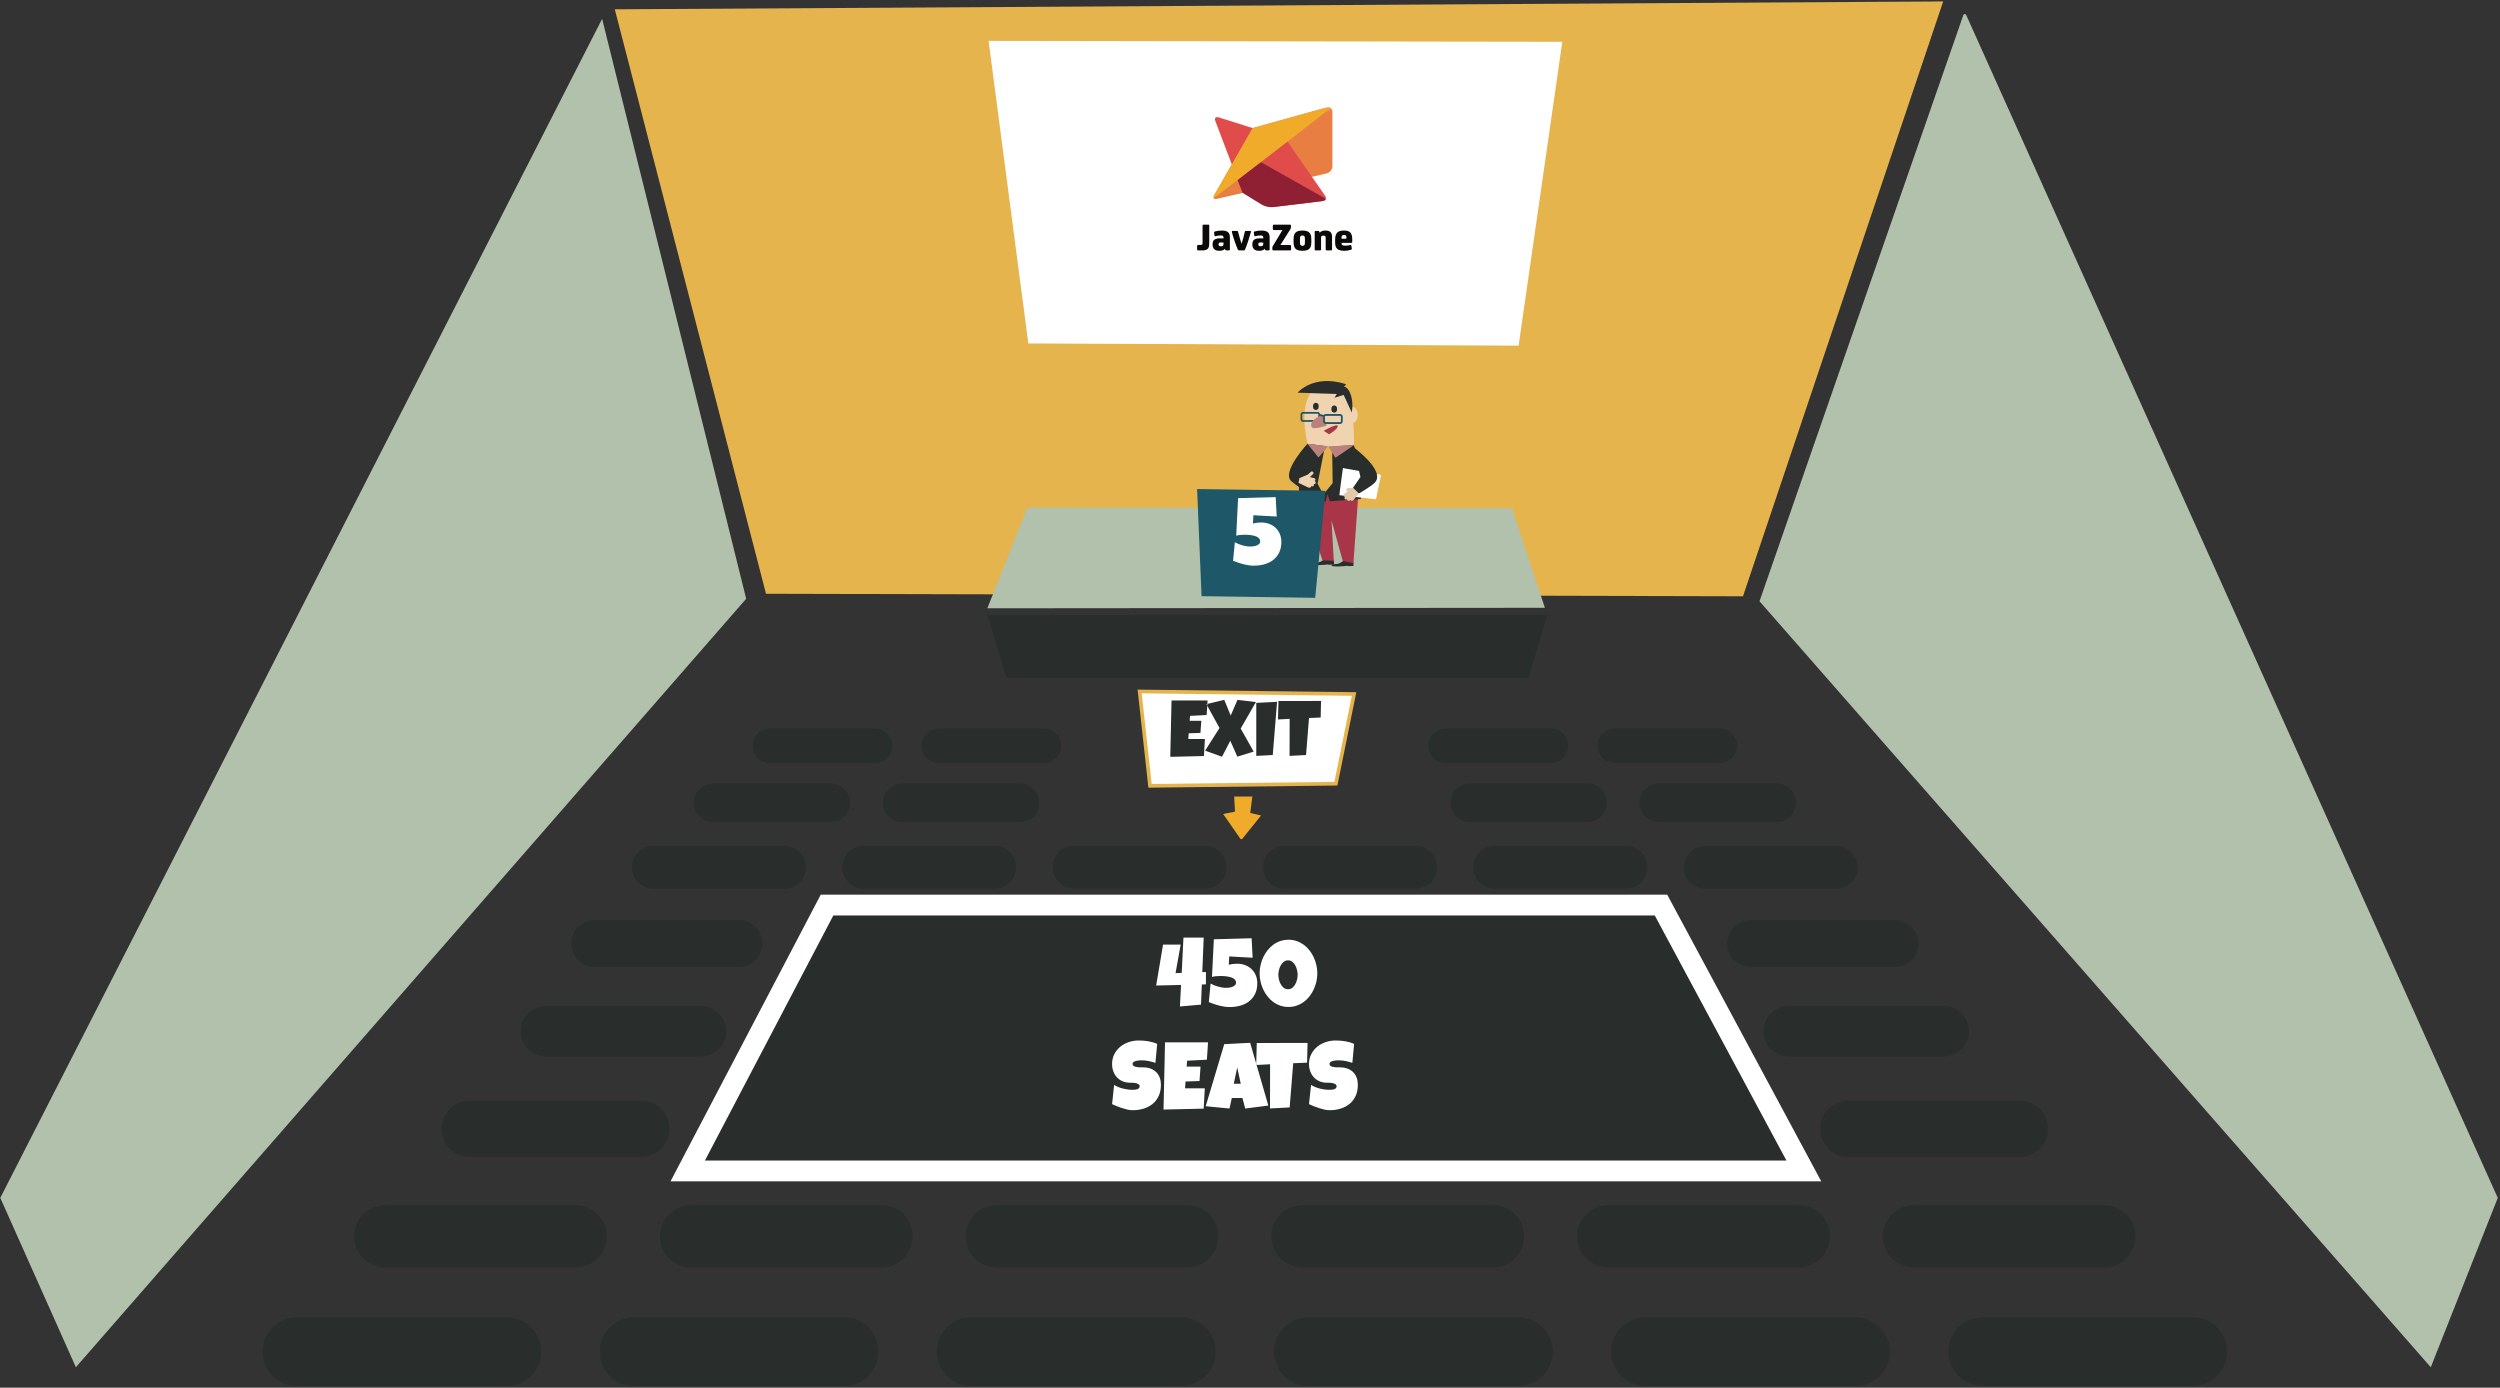 <?xml version="1.0" encoding="UTF-8" standalone="no"?>
<svg width="681px" height="378px" viewBox="0 0 681 378" version="1.1" xmlns="http://www.w3.org/2000/svg" xmlns:xlink="http://www.w3.org/1999/xlink" xmlns:sketch="http://www.bohemiancoding.com/sketch/ns">
    <rect x="0" y="0" width="681" height="378" fill="#333333" stroke="none"/>
    <!-- Generator: Sketch 3.3.3 (12072) - http://www.bohemiancoding.com/sketch -->
    <title>Salillustrasjoner</title>
    <desc>Created with Sketch.</desc>
    <defs>
        <path id="path-1" d="M0.089,39.314 L42.352,39.314 L42.352,0.199 L0.089,0.199 L0.089,39.314 Z"></path>
        <path id="path-3" d="M0.089,39.314 L42.352,39.314 L42.352,0.199 L0.089,0.199 L0.089,39.314 Z"></path>
    </defs>
    <g id="Page-5" stroke="none" stroke-width="1" fill="none" fill-rule="evenodd" sketch:type="MSPage">
        <g id="Salillustrasjoner" sketch:type="MSLayerGroup" transform="translate(-170, -36)">
            <g id="Group-658" sketch:type="MSShapeGroup">
                <path d="M170.079,362.304 L334.02,41.135 L373.259,199.106 L190.668,408.435 L170.079,362.304 Z" id="Fill-655" fill="#B2C1AC"></path>
                <path d="M337.468,38.535 L378.658,197.745 L644.789,198.426 L699.324,36.393 L337.468,38.535 Z" id="Fill-657" fill="#E5B44D"></path>
            </g>
            <g id="Group-688" transform="translate(438, 39)" sketch:type="MSShapeGroup">
                <path d="M266.811,1.113 L211.288,160.783 L394.144,369.435 L412.393,323.304 L267.583,1.07 C267.44,0.736 266.908,0.766 266.811,1.113" id="Fill-659" fill="#B2C1AC"></path>
                <path d="M11.863,135.242 L0.949,162.699 L152.822,162.564 L143.891,135.435 L11.863,135.242 Z" id="Fill-661" fill="#B2C1AC"></path>
                <path d="M0.949,164.521 L6.147,181.645 L148.382,181.645 L153.437,164.521 L0.949,164.521 Z" id="Fill-662" fill="#292D2C"></path>
                <path d="M88.392,117.605 C88.392,117.605 80.826,125.671 83.812,128.124 C86.798,130.577 86.925,130.006 86.925,130.006" id="Fill-663" fill="#292D2C"></path>
                <path d="M95.137,149.357 L92.373,149.6 C92.373,149.6 91.903,150.012 91.316,150.166 C90.729,150.32 89.287,150.257 89.435,150.688 C89.582,151.119 92.609,150.858 92.839,150.85 C93.069,150.841 93.822,150.739 93.822,150.739 L93.835,150.845 L95.396,150.804 C95.396,150.804 95.454,149.7 95.137,149.357" id="Fill-664" fill="#292D2C"></path>
                <path d="M100.439,149.73 L98.174,149.552 C98.174,149.552 97.205,150.385 96.618,150.538 C96.031,150.692 94.589,150.63 94.737,151.061 C94.884,151.491 97.911,151.231 98.141,151.222 C98.371,151.214 99.124,151.112 99.124,151.112 L99.137,151.219 L100.699,151.177 C100.699,151.177 100.756,150.072 100.439,149.73" id="Fill-665" fill="#292D2C"></path>
                <path d="M94.705,138.746 L97.774,149.825 L100.672,150.407 L101.998,131.802 L92.308,130.817 L86.806,133.034 L92.241,149.631 L95.323,149.769 L94.705,138.746 Z" id="Fill-666" fill="#A83548"></path>
                <path d="M102.687,132.937 C103.022,130.229 103.16,124.942 100.774,118.253 C97.26,108.399 88.332,118.048 88.332,118.048 C88.332,118.048 85.902,124.247 85.821,128.928 C85.785,130.989 85.987,132.763 86.225,134.103 L102.687,132.937 Z" id="Fill-667" fill="#292D2C"></path>
                <path d="M93.047,117.924 L90.912,128.763 L92.472,131.72 L95.018,128.599 L94.853,117.76 L93.047,117.924 Z" id="Fill-668" fill="#E5B44D"></path>
                <path d="M88.189,117.906 L94.09,118.644 L100.786,118.268 C100.786,118.268 101.861,100.844 93.06,101.829 C84.259,102.815 88.189,117.906 88.189,117.906" id="Fill-669" fill="#F0D4B1"></path>
                <path d="M101.833,110.041 C101.833,111.22 101.263,112.176 100.56,112.176 C99.857,112.176 99.288,111.22 99.288,110.041 C99.288,108.862 99.857,107.906 100.56,107.906 C101.263,107.906 101.833,108.862 101.833,110.041" id="Fill-670" fill="#F0D4B1"></path>
                <path d="M96.361,104.33 L85.472,103.963 C85.472,103.963 89.762,98.791 98.686,101.662" id="Fill-671" fill="#292D2C"></path>
                <path d="M86.971,109.7 C86.85,109.7 86.752,109.798 86.752,109.919 L86.752,111.205 C86.752,111.326 86.85,111.424 86.971,111.424 L90.885,111.424 C91.006,111.424 91.104,111.326 91.104,111.205 L91.104,109.919 C91.104,109.798 91.006,109.7 90.885,109.7 L86.971,109.7 Z M90.885,111.917 L86.971,111.917 C86.578,111.917 86.259,111.598 86.259,111.205 L86.259,109.919 C86.259,109.527 86.578,109.207 86.971,109.207 L90.885,109.207 C91.277,109.207 91.597,109.527 91.597,109.919 L91.597,111.205 C91.597,111.598 91.277,111.917 90.885,111.917 L90.885,111.917 Z" id="Fill-672" fill="#1D5768"></path>
                <path d="M92.295,109.987 C92.295,109.987 88.49,111.341 89.257,113.272 C89.655,114.275 93.433,112.907 93.433,112.907" id="Fill-673" fill="#BB817B"></path>
                <path d="M93.13,110.274 C93.009,110.274 92.911,110.372 92.911,110.493 L92.911,111.779 C92.911,111.9 93.009,111.998 93.13,111.998 L97.044,111.998 C97.164,111.998 97.263,111.9 97.263,111.779 L97.263,110.493 C97.263,110.372 97.164,110.274 97.044,110.274 L93.13,110.274 Z M97.044,112.491 L93.13,112.491 C92.737,112.491 92.418,112.172 92.418,111.779 L92.418,110.493 C92.418,110.101 92.737,109.781 93.13,109.781 L97.044,109.781 C97.436,109.781 97.756,110.101 97.756,110.493 L97.756,111.779 C97.756,112.172 97.436,112.491 97.044,112.491 L97.044,112.491 Z" id="Fill-674" fill="#1D5768"></path>
                <path d="M92.745,110.629 L91.267,110.219 L91.399,109.743 L92.877,110.153 L92.745,110.629 Z" id="Fill-675" fill="#1D5768"></path>
                <path d="M92.569,114.367 C92.569,114.367 96.225,112.222 96.389,113.043 C96.553,113.865 94.035,115.288 94.035,115.288" id="Fill-676" fill="#A83548"></path>
                <path d="M88.138,117.881 L91.158,121.62 L93.786,118.581 L88.138,117.881 Z" id="Fill-677" fill="#BB817B"></path>
                <path d="M93.786,118.581 L95.757,121.701 L100.848,118.253 L93.786,118.581 Z" id="Fill-678" fill="#BB817B"></path>
                <path d="M90.069,128.043 L90.055,128.039 C90.184,127.994 90.288,127.898 90.326,127.767 C90.391,127.544 90.237,127.309 89.982,127.243 L88.82,126.944 C88.866,126.898 88.912,126.835 88.981,126.773 L89.652,126.163 C89.825,126.005 89.838,125.735 89.681,125.562 C89.522,125.388 89.253,125.375 89.079,125.533 L88.28,126.26 L86.067,127.204 C86.035,127.207 86.005,127.213 85.976,127.221 L85.707,128.528 L88.375,129.797 L88.611,129.843 C88.837,129.902 89.073,129.768 89.138,129.544 C89.15,129.504 89.153,129.463 89.153,129.423 L89.336,129.471 C89.591,129.537 89.85,129.409 89.915,129.185 C89.948,129.07 89.923,128.953 89.858,128.857 C90.104,128.909 90.35,128.784 90.412,128.567 C90.477,128.343 90.324,128.109 90.069,128.043" id="Fill-679" fill="#F0D4B1"></path>
                <path d="M97.81,124.502 C97.81,124.502 96.795,131.908 96.854,131.908 C97.512,131.908 106.818,133.021 106.818,133.021 L108.203,126.354 L97.81,124.502 Z" id="Fill-680" fill="#FFFFFF"></path>
                <path d="M100.505,133.335 C100.327,133.485 100.056,133.465 99.901,133.291 C99.872,133.26 99.853,133.225 99.836,133.188 L99.691,133.31 C99.489,133.479 99.2,133.474 99.045,133.3 C98.966,133.211 98.937,133.094 98.956,132.979 C98.756,133.132 98.48,133.125 98.33,132.956 C98.175,132.782 98.214,132.504 98.416,132.335 L98.427,132.326 C98.29,132.34 98.155,132.298 98.065,132.196 C97.911,132.023 97.948,131.745 98.15,131.575 L99.071,130.806 C98.91,130.79 98.774,130.693 98.725,130.539 C98.657,130.314 98.8,130.058 99.044,129.965 L101.67,129.859 C101.7,129.847 101.729,129.84 101.759,129.835 L102.563,130.901 L100.698,133.192 L100.505,133.335 Z" id="Fill-681" fill="#E2CBA8"></path>
                <path d="M100.684,118.828 C100.684,118.828 109.833,125.443 106.351,128.609 C105.037,129.803 102.17,131.416 102.17,131.416 L100.557,129.863 L102.588,126.936 L100.684,118.828 Z" id="Fill-682" fill="#292D2C"></path>
                <path d="M93.022,134.017 L93.587,131.577 L94.368,133.757 L93.022,134.017 Z" id="Fill-683" fill="#A83548"></path>
                <path d="M91.195,107.918 C91.195,108.336 90.856,108.676 90.437,108.676 C90.019,108.676 89.68,108.336 89.68,107.918 L89.68,107.483 C89.68,107.065 90.019,106.726 90.437,106.726 C90.856,106.726 91.195,107.065 91.195,107.483 L91.195,107.918 Z" id="Fill-684" fill="#292D2C"></path>
                <path d="M96.201,108.641 C96.201,109.059 95.861,109.399 95.442,109.399 C95.025,109.399 94.684,109.059 94.684,108.641 L94.684,108.206 C94.684,107.788 95.025,107.449 95.442,107.449 C95.861,107.449 96.201,107.788 96.201,108.206 L96.201,108.641 Z" id="Fill-685" fill="#292D2C"></path>
                <path d="M100.392,107.448 C100.392,104.707 99.356,102.465 98.044,102.28 C97.794,102.057 97.625,101.949 97.625,101.949 L97.361,102.375 C97.047,102.508 96.753,102.759 96.493,103.107 L96.763,103.339 L95.513,105.355 L98.007,104.574 L100.215,109.356 C100.329,108.765 100.392,108.122 100.392,107.448" id="Fill-686" fill="#292D2C"></path>
                <path d="M59.308,159.396 L58.09,130.219 L93.05,130.702 L90.265,159.846 L59.308,159.396 Z" id="Fill-687" fill="#1D5768"></path>
            </g>
            <path d="M439.29,47.135 L595.569,47.393 L583.668,130.153 L450.118,129.551 L439.29,47.135 Z" id="Fill-690" fill="#FFFFFF" sketch:type="MSShapeGroup"></path>
            <g id="Group-694" transform="translate(496, 65)">
                <mask id="mask-2" sketch:name="Clip 693" fill="white">
                    <use xlink:href="#path-1"></use>
                </mask>
                <g id="Clip-693"></g>
                <path d="M5.512,25.164 C4.671,25.359 4.337,24.91 4.764,24.161 L15.194,5.892 L35.44,0.254 C36.272,0.022 36.946,0.535 36.946,1.398 L36.946,16.307 C36.946,17.17 36.265,18.028 35.424,18.223 L5.512,25.164 Z" id="Fill-692" fill="#E87E41" sketch:type="MSShapeGroup" mask="url(#mask-2)"></path>
            </g>
            <path d="M501.99,67.977 C501.168,67.717 500.75,68.161 501.055,68.967 L507.861,86.873 L517.292,92.341 L529.918,90.803 L530.277,90.76 C531.134,90.655 531.428,89.996 530.937,89.287 L520.106,73.696 L501.99,67.977 Z" id="Fill-695" fill="#DF4C49" sketch:type="MSShapeGroup"></path>
            <g id="Group-700" transform="translate(496, 65)">
                <mask id="mask-4" sketch:name="Clip 698" fill="white">
                    <use xlink:href="#path-3"></use>
                </mask>
                <g id="Clip-698"></g>
                <path d="M10.35,18.018 L12.486,23.539 L17.788,26.79 C18.524,27.241 19.815,27.524 20.672,27.422 C20.672,27.422 33.587,25.883 34.213,25.778 C34.838,25.674 35.046,25.466 35.151,25.153 L14.674,13.591 L10.35,18.018 Z" id="Fill-697" fill="#8F2034" sketch:type="MSShapeGroup" mask="url(#mask-4)"></path>
                <path d="M36.506,0.414 C34.044,2.42 4.828,24.945 4.62,24.945 C4.463,24.633 4.776,24.112 4.776,24.112 L15.188,5.892 L35.412,0.258 C35.412,0.258 36.037,0.049 36.506,0.414" id="Fill-699" fill="#F0AB2B" sketch:type="MSShapeGroup" mask="url(#mask-4)"></path>
            </g>
            <g id="Group-710" fill="#0C0A09" sketch:type="MSShapeGroup">
                <path d="M499.399,101.905 C499.399,103.033 499.323,103.565 498.856,103.891 C498.444,104.184 497.891,104.216 497.153,104.216 L496.448,104.216 C496.187,104.216 496.09,104.14 496.09,103.847 L496.09,103.109 C496.09,102.784 496.187,102.719 496.469,102.719 L496.99,102.719 C497.186,102.719 497.37,102.719 497.468,102.621 C497.576,102.513 497.576,102.372 497.576,101.851 L497.576,97.532 C497.576,97.229 497.63,97.196 497.967,97.196 L499.03,97.196 C499.366,97.196 499.399,97.229 499.399,97.532 L499.399,101.905 Z" id="Fill-701"></path>
                <path d="M503.283,102.079 C503.164,102.057 502.914,102.046 502.762,102.046 L502.643,102.046 C502.144,102.046 501.938,102.133 501.938,102.535 L501.938,102.578 C501.938,102.98 502.165,103.077 502.545,103.077 L502.621,103.077 C502.871,103.077 503.033,103.001 503.131,102.915 C503.25,102.806 503.283,102.676 503.283,102.383 L503.283,102.079 Z M503.652,103.772 C503.435,104.097 502.914,104.314 502.231,104.314 L502.068,104.314 C500.983,104.314 500.31,103.739 500.31,102.643 L500.31,102.524 C500.31,101.309 500.994,100.918 502.448,100.918 L502.523,100.918 C502.806,100.918 503.12,100.94 503.283,100.961 L503.283,100.734 C503.283,100.517 503.25,100.365 503.099,100.256 C502.968,100.169 502.806,100.137 502.448,100.137 C502.068,100.137 501.612,100.213 501.189,100.321 C500.918,100.386 500.853,100.3 500.82,100.115 L500.733,99.54 C500.722,99.464 500.711,99.366 500.711,99.323 C500.711,99.182 500.755,99.106 500.972,99.041 C501.428,98.911 502.089,98.802 502.827,98.802 C503.695,98.802 504.26,98.976 504.607,99.334 C504.889,99.627 505.019,100.05 505.019,100.69 L505.019,103.913 C505.019,104.13 504.932,104.217 504.65,104.217 L504.14,104.217 C503.891,104.217 503.804,104.162 503.739,103.967 L503.674,103.772 L503.652,103.772 Z" id="Fill-703"></path>
                <path d="M509.153,103.999 C509.088,104.14 509.001,104.216 508.773,104.216 L507.591,104.216 C507.374,104.216 507.265,104.162 507.189,103.988 C506.701,102.86 505.92,100.722 505.562,99.214 C505.507,98.986 505.616,98.899 505.865,98.899 L506.874,98.899 C507.113,98.899 507.189,98.932 507.243,99.149 C507.536,100.267 507.959,101.71 508.176,102.35 L508.22,102.35 C508.437,101.688 508.827,100.277 509.077,99.192 C509.131,98.954 509.196,98.899 509.435,98.899 L510.466,98.899 C510.715,98.899 510.813,98.986 510.748,99.214 C510.357,100.657 509.641,102.86 509.153,103.999" id="Fill-704"></path>
                <path d="M514.112,102.079 C513.993,102.057 513.743,102.046 513.591,102.046 L513.472,102.046 C512.973,102.046 512.767,102.133 512.767,102.535 L512.767,102.578 C512.767,102.98 512.994,103.077 513.374,103.077 L513.45,103.077 C513.7,103.077 513.863,103.001 513.96,102.915 C514.079,102.806 514.112,102.676 514.112,102.383 L514.112,102.079 Z M514.481,103.772 C514.264,104.097 513.743,104.314 513.06,104.314 L512.897,104.314 C511.812,104.314 511.139,103.739 511.139,102.643 L511.139,102.524 C511.139,101.309 511.823,100.918 513.277,100.918 L513.353,100.918 C513.635,100.918 513.949,100.94 514.112,100.961 L514.112,100.734 C514.112,100.517 514.079,100.365 513.928,100.256 C513.797,100.169 513.635,100.137 513.277,100.137 C512.897,100.137 512.441,100.213 512.018,100.321 C511.747,100.386 511.682,100.3 511.649,100.115 L511.562,99.54 C511.551,99.464 511.541,99.366 511.541,99.323 C511.541,99.182 511.584,99.106 511.801,99.041 C512.257,98.911 512.919,98.802 513.656,98.802 C514.524,98.802 515.089,98.976 515.436,99.334 C515.718,99.627 515.848,100.05 515.848,100.69 L515.848,103.913 C515.848,104.13 515.761,104.217 515.479,104.217 L514.969,104.217 C514.72,104.217 514.633,104.162 514.568,103.967 L514.503,103.772 L514.481,103.772 Z" id="Fill-705"></path>
                <path d="M521.306,102.74 C521.599,102.74 521.686,102.817 521.686,103.088 L521.686,103.868 C521.686,104.162 521.599,104.216 521.306,104.216 L516.998,104.216 C516.662,104.216 516.586,104.129 516.586,103.847 L516.586,103.522 C516.586,103.284 516.619,103.186 516.76,102.957 L519.342,98.671 L517.096,98.671 C516.803,98.671 516.716,98.596 516.716,98.335 L516.716,97.543 C516.716,97.261 516.803,97.197 517.096,97.197 L521.306,97.197 C521.566,97.197 521.653,97.251 521.653,97.51 L521.653,97.879 C521.653,98.108 521.61,98.237 521.436,98.519 L518.789,102.74 L521.306,102.74 Z" id="Fill-706"></path>
                <path d="M524.116,101.981 C524.116,102.458 524.149,102.643 524.311,102.806 C524.409,102.903 524.55,102.958 524.767,102.958 L524.81,102.958 C525.027,102.958 525.168,102.903 525.266,102.806 C525.429,102.643 525.461,102.458 525.461,101.981 L525.461,101.135 C525.461,100.657 525.429,100.473 525.266,100.31 C525.168,100.212 525.027,100.158 524.81,100.158 L524.767,100.158 C524.55,100.158 524.409,100.212 524.311,100.31 C524.149,100.473 524.116,100.657 524.116,101.135 L524.116,101.981 Z M527.208,101.905 C527.208,103.012 526.981,103.533 526.525,103.891 C526.21,104.14 525.624,104.314 524.854,104.314 L524.724,104.314 C523.953,104.314 523.367,104.14 523.053,103.891 C522.597,103.533 522.369,103.012 522.369,101.905 L522.369,101.211 C522.369,100.104 522.597,99.583 523.053,99.225 C523.367,98.975 523.953,98.802 524.724,98.802 L524.854,98.802 C525.624,98.802 526.21,98.975 526.525,99.225 C526.981,99.583 527.208,100.093 527.208,101.2 L527.208,101.905 Z" id="Fill-707"></path>
                <path d="M531.071,98.802 C531.711,98.802 532.167,98.954 532.449,99.247 C532.742,99.551 532.85,99.952 532.85,100.679 L532.85,103.902 C532.85,104.108 532.774,104.216 532.482,104.216 L531.483,104.216 C531.19,104.216 531.114,104.108 531.114,103.902 L531.114,100.831 C531.114,100.582 531.082,100.43 530.995,100.332 C530.908,100.234 530.735,100.191 530.518,100.191 L530.453,100.191 C530.235,100.191 530.062,100.234 529.975,100.332 C529.888,100.43 529.856,100.571 529.856,100.831 L529.856,103.902 C529.856,104.108 529.78,104.216 529.487,104.216 L528.489,104.216 C528.196,104.216 528.12,104.108 528.12,103.902 L528.12,99.204 C528.12,98.987 528.207,98.9 528.489,98.9 L528.999,98.9 C529.248,98.9 529.335,98.943 529.4,99.149 L529.465,99.355 L529.498,99.355 C529.845,98.987 530.344,98.802 530.984,98.802 L531.071,98.802 Z" id="Fill-708"></path>
                <path d="M536.627,101.026 C536.725,101.026 536.757,100.983 536.757,100.885 L536.757,100.711 C536.757,100.494 536.725,100.332 536.649,100.212 C536.551,100.071 536.388,100.017 536.15,100.017 L536.052,100.017 C535.857,100.017 535.694,100.06 535.596,100.169 C535.488,100.288 535.433,100.473 535.433,100.755 L535.433,101.026 L536.627,101.026 Z M536.562,102.914 C536.909,102.914 537.441,102.838 537.712,102.773 C537.766,102.762 537.842,102.74 537.918,102.74 C538.016,102.74 538.092,102.816 538.114,102.925 L538.2,103.467 C538.222,103.576 538.244,103.684 538.244,103.76 C538.244,103.901 538.189,103.977 537.962,104.053 C537.528,104.205 536.855,104.314 536.323,104.314 L536.117,104.314 C535.26,104.314 534.598,104.129 534.229,103.76 C533.795,103.326 533.687,102.773 533.687,101.894 L533.687,101.286 C533.687,100.201 533.969,99.615 534.338,99.29 C534.696,98.975 535.26,98.802 536.041,98.802 L536.193,98.802 C536.974,98.802 537.538,99.019 537.831,99.344 C538.211,99.767 538.352,100.353 538.352,101.286 L538.352,101.851 C538.352,102.079 538.255,102.154 538.038,102.154 L535.433,102.154 L535.433,102.241 C535.433,102.751 535.683,102.914 536.443,102.914 L536.562,102.914 Z" id="Fill-709"></path>
            </g>
            <g id="Group-715" transform="translate(480, 224)" sketch:type="MSShapeGroup">
                <path d="M58.848,1.046 L53.901,25.479 L3.266,26.065 L0.438,0.356 L58.848,1.046 Z" id="Fill-711" fill="#FFFFFF"></path>
                <path d="M58.848,1.046 L53.901,25.479 L3.266,26.065 L0.438,0.356 L58.848,1.046 L58.848,1.046 Z" id="Stroke-713" stroke="#E5B44D"></path>
                <path d="M23.195,33.737 L27.938,40.572 L28.346,40.572 L33.511,34.139 L30.564,33.453 L31.134,28.982 L26.186,28.982 L26.419,33.085 L23.195,33.737 Z" id="Fill-714" fill="#F0AB2B"></path>
                <path d="M18.937,2.811 C18.895,3.478 18.856,4.138 18.82,4.791 C18.785,5.443 18.739,6.103 18.682,6.77 L14.169,7.004 L14.063,8.345 L17.235,8.345 L17,11.644 L13.808,11.751 L13.701,13.305 L16.341,13.305 L18.214,13.305 C18.171,14.085 18.127,14.86 18.081,15.63 C18.034,16.4 17.994,17.172 17.958,17.945 L8.784,18.158 L9.125,2.811 L18.937,2.811 Z M32.113,3.237 L27.962,10.452 L31.496,16.732 L27.047,18.115 L25.131,13.773 L22.875,18.137 L18.277,16.476 L22.194,10.303 L18.618,3.811 L23.492,2.641 L25.238,6.919 L27.09,2.641 L32.113,3.237 Z M37.871,3.173 L36.7,17.668 L32.209,17.902 L32.209,3.471 L37.871,3.173 Z M49.854,2.939 L49.748,7.451 L46.576,7.579 L45.768,17.668 L41.276,17.902 L41.298,7.813 L38.126,7.983 L38.254,2.96 L49.854,2.939 Z" id="EXIT" fill="#292D2C"></path>
            </g>
            <g id="Group-761" fill="#292D2C" sketch:type="MSShapeGroup">
                <path d="M308.1,413.535 L250.866,413.535 C245.703,413.535 241.517,409.349 241.517,404.186 L241.517,404.186 C241.517,399.022 245.703,394.836 250.866,394.836 L308.1,394.836 C313.263,394.836 317.449,399.022 317.449,404.186 L317.449,404.186 C317.449,409.349 313.263,413.535 308.1,413.535" id="Fill-716"></path>
                <path d="M399.944,413.535 L342.71,413.535 C337.547,413.535 333.361,409.349 333.361,404.186 L333.361,404.186 C333.361,399.022 337.547,394.836 342.71,394.836 L399.944,394.836 C405.108,394.836 409.293,399.022 409.293,404.186 L409.293,404.186 C409.293,409.349 405.108,413.535 399.944,413.535" id="Fill-718"></path>
                <path d="M491.788,413.535 L434.554,413.535 C429.391,413.535 425.205,409.349 425.205,404.186 L425.205,404.186 C425.205,399.022 429.391,394.836 434.554,394.836 L491.788,394.836 C496.951,394.836 501.137,399.022 501.137,404.186 L501.137,404.186 C501.137,409.349 496.951,413.535 491.788,413.535" id="Fill-719"></path>
                <path d="M583.631,413.535 L526.398,413.535 C521.235,413.535 517.048,409.349 517.048,404.186 L517.048,404.186 C517.048,399.022 521.235,394.836 526.398,394.836 L583.631,394.836 C588.795,394.836 592.981,399.022 592.981,404.186 L592.981,404.186 C592.981,409.349 588.795,413.535 583.631,413.535" id="Fill-720"></path>
                <path d="M675.475,413.535 L618.241,413.535 C613.078,413.535 608.892,409.349 608.892,404.186 L608.892,404.186 C608.892,399.022 613.078,394.836 618.241,394.836 L675.475,394.836 C680.639,394.836 684.824,399.022 684.824,404.186 L684.824,404.186 C684.824,409.349 680.639,413.535 675.475,413.535" id="Fill-721"></path>
                <path d="M767.319,413.535 L710.085,413.535 C704.922,413.535 700.736,409.349 700.736,404.186 L700.736,404.186 C700.736,399.022 704.922,394.836 710.085,394.836 L767.319,394.836 C772.483,394.836 776.668,399.022 776.668,404.186 L776.668,404.186 C776.668,409.349 772.483,413.535 767.319,413.535" id="Fill-722"></path>
                <path d="M326.85,381.258 L274.955,381.258 C270.273,381.258 266.478,377.463 266.478,372.781 L266.478,372.781 C266.478,368.099 270.273,364.304 274.955,364.304 L326.85,364.304 C331.532,364.304 335.327,368.099 335.327,372.781 L335.327,372.781 C335.327,377.463 331.532,381.258 326.85,381.258" id="Fill-723"></path>
                <path d="M410.126,381.258 L358.231,381.258 C353.549,381.258 349.754,377.463 349.754,372.781 L349.754,372.781 C349.754,368.099 353.549,364.304 358.231,364.304 L410.126,364.304 C414.808,364.304 418.603,368.099 418.603,372.781 L418.603,372.781 C418.603,377.463 414.808,381.258 410.126,381.258" id="Fill-724"></path>
                <path d="M493.402,381.258 L441.507,381.258 C436.825,381.258 433.03,377.463 433.03,372.781 L433.03,372.781 C433.03,368.099 436.825,364.304 441.507,364.304 L493.402,364.304 C498.084,364.304 501.879,368.099 501.879,372.781 L501.879,372.781 C501.879,377.463 498.084,381.258 493.402,381.258" id="Fill-725"></path>
                <path d="M576.678,381.258 L524.783,381.258 C520.101,381.258 516.306,377.463 516.306,372.781 L516.306,372.781 C516.306,368.099 520.101,364.304 524.783,364.304 L576.678,364.304 C581.36,364.304 585.155,368.099 585.155,372.781 L585.155,372.781 C585.155,377.463 581.36,381.258 576.678,381.258" id="Fill-726"></path>
                <path d="M659.954,381.258 L608.059,381.258 C603.378,381.258 599.582,377.463 599.582,372.781 L599.582,372.781 C599.582,368.099 603.378,364.304 608.059,364.304 L659.954,364.304 C664.636,364.304 668.431,368.099 668.431,372.781 L668.431,372.781 C668.431,377.463 664.636,381.258 659.954,381.258" id="Fill-727"></path>
                <path d="M743.23,381.258 L691.335,381.258 C686.653,381.258 682.858,377.463 682.858,372.781 L682.858,372.781 C682.858,368.099 686.653,364.304 691.335,364.304 L743.23,364.304 C747.912,364.304 751.707,368.099 751.707,372.781 L751.707,372.781 C751.707,377.463 747.912,381.258 743.23,381.258" id="Fill-728"></path>
                <path d="M344.72,351.123 L297.914,351.123 C293.691,351.123 290.268,347.7 290.268,343.477 L290.268,343.477 C290.268,339.254 293.691,335.831 297.914,335.831 L344.72,335.831 C348.943,335.831 352.366,339.254 352.366,343.477 L352.366,343.477 C352.366,347.7 348.943,351.123 344.72,351.123" id="Fill-729"></path>
                <path d="M419.83,351.123 L373.024,351.123 C368.801,351.123 365.378,347.7 365.378,343.477 L365.378,343.477 C365.378,339.254 368.801,335.831 373.024,335.831 L419.83,335.831 C424.053,335.831 427.476,339.254 427.476,343.477 L427.476,343.477 C427.476,347.7 424.053,351.123 419.83,351.123" id="Fill-730"></path>
                <path d="M494.941,351.123 L448.135,351.123 C443.912,351.123 440.489,347.7 440.489,343.477 L440.489,343.477 C440.489,339.254 443.912,335.831 448.135,335.831 L494.941,335.831 C499.164,335.831 502.587,339.254 502.587,343.477 L502.587,343.477 C502.587,347.7 499.164,351.123 494.941,351.123" id="Fill-731"></path>
                <path d="M570.051,351.123 L523.245,351.123 C519.022,351.123 515.599,347.7 515.599,343.477 L515.599,343.477 C515.599,339.254 519.022,335.831 523.245,335.831 L570.051,335.831 C574.274,335.831 577.697,339.254 577.697,343.477 L577.697,343.477 C577.697,347.7 574.274,351.123 570.051,351.123" id="Fill-732"></path>
                <path d="M645.162,351.123 L598.356,351.123 C594.133,351.123 590.71,347.7 590.71,343.477 L590.71,343.477 C590.71,339.254 594.133,335.831 598.356,335.831 L645.162,335.831 C649.385,335.831 652.808,339.254 652.808,343.477 L652.808,343.477 C652.808,347.7 649.385,351.123 645.162,351.123" id="Fill-733"></path>
                <path d="M720.272,351.123 L673.466,351.123 C669.243,351.123 665.82,347.7 665.82,343.477 L665.82,343.477 C665.82,339.254 669.243,335.831 673.466,335.831 L720.272,335.831 C724.495,335.831 727.918,339.254 727.918,343.477 L727.918,343.477 C727.918,347.7 724.495,351.123 720.272,351.123" id="Fill-734"></path>
                <path d="M371.268,299.416 L332.022,299.416 C328.481,299.416 325.611,296.546 325.611,293.005 L325.611,293.005 C325.611,289.464 328.481,286.594 332.022,286.594 L371.268,286.594 C374.809,286.594 377.679,289.464 377.679,293.005 L377.679,293.005 C377.679,296.546 374.809,299.416 371.268,299.416" id="Fill-735"></path>
                <path d="M434.247,299.416 L395.001,299.416 C391.46,299.416 388.59,296.546 388.59,293.005 L388.59,293.005 C388.59,289.464 391.46,286.594 395.001,286.594 L434.247,286.594 C437.788,286.594 440.658,289.464 440.658,293.005 L440.658,293.005 C440.658,296.546 437.788,299.416 434.247,299.416" id="Fill-736"></path>
                <path d="M497.226,299.416 L457.98,299.416 C454.439,299.416 451.569,296.546 451.569,293.005 L451.569,293.005 C451.569,289.464 454.439,286.594 457.98,286.594 L497.226,286.594 C500.767,286.594 503.637,289.464 503.637,293.005 L503.637,293.005 C503.637,296.546 500.767,299.416 497.226,299.416" id="Fill-737"></path>
                <path d="M560.205,299.416 L520.959,299.416 C517.418,299.416 514.548,296.546 514.548,293.005 L514.548,293.005 C514.548,289.464 517.418,286.594 520.959,286.594 L560.205,286.594 C563.746,286.594 566.616,289.464 566.616,293.005 L566.616,293.005 C566.616,296.546 563.746,299.416 560.205,299.416" id="Fill-738"></path>
                <path d="M623.184,299.416 L583.938,299.416 C580.397,299.416 577.527,296.546 577.527,293.005 L577.527,293.005 C577.527,289.464 580.397,286.594 583.938,286.594 L623.184,286.594 C626.725,286.594 629.595,289.464 629.595,293.005 L629.595,293.005 C629.595,296.546 626.725,299.416 623.184,299.416" id="Fill-739"></path>
                <path d="M686.163,299.416 L646.918,299.416 C643.376,299.416 640.506,296.546 640.506,293.005 L640.506,293.005 C640.506,289.464 643.376,286.594 646.918,286.594 L686.163,286.594 C689.705,286.594 692.574,289.464 692.574,293.005 L692.574,293.005 C692.574,296.546 689.705,299.416 686.163,299.416" id="Fill-740"></path>
                <path d="M360.925,323.795 L318.733,323.795 C314.927,323.795 311.841,320.709 311.841,316.903 L311.841,316.903 C311.841,313.096 314.927,310.011 318.733,310.011 L360.925,310.011 C364.731,310.011 367.817,313.096 367.817,316.903 L367.817,316.903 C367.817,320.709 364.731,323.795 360.925,323.795" id="Fill-741"></path>
                <path d="M428.63,323.795 L386.438,323.795 C382.632,323.795 379.546,320.709 379.546,316.903 L379.546,316.903 C379.546,313.096 382.632,310.011 386.438,310.011 L428.63,310.011 C432.436,310.011 435.522,313.096 435.522,316.903 L435.522,316.903 C435.522,320.709 432.436,323.795 428.63,323.795" id="Fill-742"></path>
                <path d="M496.336,323.795 L454.144,323.795 C450.338,323.795 447.252,320.709 447.252,316.903 L447.252,316.903 C447.252,313.096 450.338,310.011 454.144,310.011 L496.336,310.011 C500.142,310.011 503.228,313.096 503.228,316.903 L503.228,316.903 C503.228,320.709 500.142,323.795 496.336,323.795" id="Fill-743"></path>
                <path d="M564.041,323.795 L521.849,323.795 C518.043,323.795 514.957,320.709 514.957,316.903 L514.957,316.903 C514.957,313.096 518.043,310.011 521.849,310.011 L564.041,310.011 C567.847,310.011 570.933,313.096 570.933,316.903 L570.933,316.903 C570.933,320.709 567.847,323.795 564.041,323.795" id="Fill-744"></path>
                <path d="M631.747,323.795 L589.555,323.795 C585.749,323.795 582.663,320.709 582.663,316.903 L582.663,316.903 C582.663,313.096 585.749,310.011 589.555,310.011 L631.747,310.011 C635.553,310.011 638.639,313.096 638.639,316.903 L638.639,316.903 C638.639,320.709 635.553,323.795 631.747,323.795" id="Fill-745"></path>
                <path d="M699.452,323.795 L657.26,323.795 C653.454,323.795 650.368,320.709 650.368,316.903 L650.368,316.903 C650.368,313.096 653.454,310.011 657.26,310.011 L699.452,310.011 C703.258,310.011 706.344,313.096 706.344,316.903 L706.344,316.903 C706.344,320.709 703.258,323.795 699.452,323.795" id="Fill-746"></path>
                <path d="M396.332,259.905 L364.223,259.905 C361.326,259.905 358.978,257.557 358.978,254.66 L358.978,254.66 C358.978,251.763 361.326,249.415 364.223,249.415 L396.332,249.415 C399.229,249.415 401.577,251.763 401.577,254.66 L401.577,254.66 C401.577,257.557 399.229,259.905 396.332,259.905" id="Fill-747"></path>
                <path d="M447.858,259.905 L415.749,259.905 C412.852,259.905 410.504,257.557 410.504,254.66 L410.504,254.66 C410.504,251.763 412.852,249.415 415.749,249.415 L447.858,249.415 C450.755,249.415 453.103,251.763 453.103,254.66 L453.103,254.66 C453.103,257.557 450.755,259.905 447.858,259.905" id="Fill-748"></path>
                <path d="M602.436,259.905 L570.327,259.905 C567.43,259.905 565.082,257.557 565.082,254.66 L565.082,254.66 C565.082,251.763 567.43,249.415 570.327,249.415 L602.436,249.415 C605.333,249.415 607.681,251.763 607.681,254.66 L607.681,254.66 C607.681,257.557 605.333,259.905 602.436,259.905" id="Fill-749"></path>
                <path d="M653.962,259.905 L621.853,259.905 C618.956,259.905 616.608,257.557 616.608,254.66 L616.608,254.66 C616.608,251.763 618.956,249.415 621.853,249.415 L653.962,249.415 C656.859,249.415 659.207,251.763 659.207,254.66 L659.207,254.66 C659.207,257.557 656.859,259.905 653.962,259.905" id="Fill-750"></path>
                <path d="M383.676,278.07 L347.963,278.07 C344.741,278.07 342.129,275.458 342.129,272.236 L342.129,272.236 C342.129,269.014 344.741,266.402 347.963,266.402 L383.676,266.402 C386.898,266.402 389.51,269.014 389.51,272.236 L389.51,272.236 C389.51,275.458 386.898,278.07 383.676,278.07" id="Fill-751"></path>
                <path d="M440.985,278.07 L405.272,278.07 C402.05,278.07 399.438,275.458 399.438,272.236 L399.438,272.236 C399.438,269.014 402.05,266.402 405.272,266.402 L440.985,266.402 C444.207,266.402 446.819,269.014 446.819,272.236 L446.819,272.236 C446.819,275.458 444.207,278.07 440.985,278.07" id="Fill-752"></path>
                <path d="M498.295,278.07 L462.582,278.07 C459.36,278.07 456.748,275.458 456.748,272.236 L456.748,272.236 C456.748,269.014 459.36,266.402 462.582,266.402 L498.295,266.402 C501.517,266.402 504.129,269.014 504.129,272.236 L504.129,272.236 C504.129,275.458 501.517,278.07 498.295,278.07" id="Fill-753"></path>
                <path d="M555.604,278.07 L519.891,278.07 C516.669,278.07 514.057,275.458 514.057,272.236 L514.057,272.236 C514.057,269.014 516.669,266.402 519.891,266.402 L555.604,266.402 C558.826,266.402 561.438,269.014 561.438,272.236 L561.438,272.236 C561.438,275.458 558.826,278.07 555.604,278.07" id="Fill-754"></path>
                <path d="M612.913,278.07 L577.2,278.07 C573.978,278.07 571.366,275.458 571.366,272.236 L571.366,272.236 C571.366,269.014 573.978,266.402 577.2,266.402 L612.913,266.402 C616.135,266.402 618.747,269.014 618.747,272.236 L618.747,272.236 C618.747,275.458 616.135,278.07 612.913,278.07" id="Fill-755"></path>
                <path d="M670.222,278.07 L634.509,278.07 C631.287,278.07 628.675,275.458 628.675,272.236 L628.675,272.236 C628.675,269.014 631.287,266.402 634.509,266.402 L670.222,266.402 C673.444,266.402 676.056,269.014 676.056,272.236 L676.056,272.236 C676.056,275.458 673.444,278.07 670.222,278.07" id="Fill-756"></path>
                <path d="M408.365,243.823 L379.682,243.823 C377.095,243.823 374.997,241.725 374.997,239.138 C374.997,236.55 377.095,234.452 379.682,234.452 L408.365,234.452 C410.953,234.452 413.05,236.55 413.05,239.138 C413.05,241.725 410.953,243.823 408.365,243.823" id="Fill-757"></path>
                <path d="M454.393,243.823 L425.71,243.823 C423.123,243.823 421.025,241.725 421.025,239.138 C421.025,236.55 423.123,234.452 425.71,234.452 L454.393,234.452 C456.981,234.452 459.078,236.55 459.078,239.138 C459.078,241.725 456.981,243.823 454.393,243.823" id="Fill-758"></path>
                <path d="M592.475,243.823 L563.792,243.823 C561.205,243.823 559.107,241.725 559.107,239.138 C559.107,236.55 561.205,234.452 563.792,234.452 L592.475,234.452 C595.063,234.452 597.16,236.55 597.16,239.138 C597.16,241.725 595.063,243.823 592.475,243.823" id="Fill-759"></path>
                <path d="M638.503,243.823 L609.82,243.823 C607.233,243.823 605.135,241.725 605.135,239.138 C605.135,236.55 607.233,234.452 609.82,234.452 L638.503,234.452 C641.091,234.452 643.188,236.55 643.188,239.138 C643.188,241.725 641.091,243.823 638.503,243.823" id="Fill-760"></path>
            </g>
            <g id="Group-765" transform="translate(352, 279)" sketch:type="MSShapeGroup">
                <path d="M5.335,75.963 L43.283,3.541 L270.452,3.541 L309.365,75.963 L5.335,75.963 Z" id="Fill-762" fill="#292D2C"></path>
                <path d="M272.147,0.706 L41.568,0.706 L0.649,78.797 L314.106,78.797 L272.147,0.706 Z M268.757,6.375 L304.625,73.128 L10.021,73.128 L44.998,6.375 L268.757,6.375 Z" id="Fill-764" fill="#FFFFFF"></path>
                <path d="M146.496,25.148 L145.378,25.174 L145.15,30.658 L139.412,31.166 L139.716,25.301 L132.937,25.453 L134.816,14.307 L139.615,14.307 L138.218,22.076 L139.894,22.025 L140.376,12.402 L145.886,12.402 L145.505,21.822 L146.496,21.771 L146.496,25.148 Z M160.486,24.844 C160.486,25.944 160.289,26.9 159.895,27.713 C159.502,28.525 158.967,29.198 158.29,29.731 C157.612,30.265 156.817,30.662 155.903,30.925 C154.989,31.187 154.011,31.318 152.97,31.318 C152.471,31.318 151.98,31.282 151.498,31.21 C151.015,31.139 150.539,31.041 150.069,30.918 C149.6,30.796 149.134,30.654 148.673,30.493 C148.212,30.332 147.748,30.159 147.283,29.973 L147.765,24.92 C148.07,25.089 148.396,25.246 148.743,25.39 C149.09,25.534 149.447,25.656 149.815,25.758 C150.184,25.859 150.556,25.94 150.933,25.999 C151.309,26.058 151.675,26.088 152.031,26.088 C152.242,26.088 152.5,26.069 152.805,26.031 C153.11,25.993 153.402,25.921 153.681,25.815 C153.96,25.709 154.2,25.565 154.398,25.383 C154.597,25.201 154.697,24.962 154.697,24.666 C154.697,24.387 154.618,24.146 154.462,23.942 C154.305,23.739 154.102,23.572 153.853,23.441 C153.603,23.31 153.321,23.206 153.008,23.13 C152.695,23.054 152.38,22.994 152.062,22.952 C151.745,22.91 151.445,22.884 151.161,22.876 C150.878,22.868 150.643,22.863 150.457,22.863 C150.076,22.863 149.688,22.88 149.295,22.914 C148.901,22.948 148.518,23.016 148.146,23.117 L148.654,12.859 L158.937,12.58 L159.216,17.887 L152.843,17.531 L152.716,19.791 C153.097,19.698 153.478,19.628 153.859,19.582 C154.24,19.535 154.621,19.512 155.001,19.512 C155.772,19.512 156.489,19.637 157.153,19.886 C157.818,20.136 158.397,20.493 158.893,20.959 C159.388,21.424 159.777,21.985 160.061,22.641 C160.344,23.297 160.486,24.031 160.486,24.844 L160.486,24.844 Z M176.837,22.152 C176.837,22.897 176.755,23.638 176.59,24.374 C176.425,25.11 176.186,25.817 175.873,26.494 C175.559,27.171 175.176,27.802 174.724,28.386 C174.271,28.97 173.752,29.478 173.168,29.909 C172.584,30.341 171.943,30.679 171.245,30.925 C170.547,31.17 169.796,31.293 168.992,31.293 C168.179,31.293 167.422,31.17 166.719,30.925 C166.017,30.679 165.376,30.341 164.796,29.909 C164.216,29.478 163.698,28.97 163.241,28.386 C162.784,27.802 162.399,27.171 162.085,26.494 C161.772,25.817 161.533,25.108 161.368,24.368 C161.203,23.627 161.121,22.889 161.121,22.152 C161.121,21.416 161.203,20.675 161.368,19.931 C161.533,19.186 161.772,18.475 162.085,17.798 C162.399,17.121 162.784,16.488 163.241,15.9 C163.698,15.312 164.216,14.802 164.796,14.37 C165.376,13.938 166.019,13.6 166.726,13.355 C167.432,13.109 168.188,12.986 168.992,12.986 C169.796,12.986 170.547,13.109 171.245,13.355 C171.943,13.6 172.584,13.938 173.168,14.37 C173.752,14.802 174.271,15.312 174.724,15.9 C175.176,16.488 175.559,17.121 175.873,17.798 C176.186,18.475 176.425,19.186 176.59,19.931 C176.755,20.675 176.837,21.416 176.837,22.152 L176.837,22.152 Z M171.48,22.533 C171.48,22.161 171.429,21.746 171.328,21.289 C171.226,20.832 171.069,20.405 170.858,20.007 C170.646,19.609 170.375,19.275 170.045,19.004 C169.715,18.733 169.322,18.598 168.865,18.598 C168.399,18.598 168.001,18.733 167.671,19.004 C167.341,19.275 167.068,19.609 166.853,20.007 C166.637,20.405 166.478,20.832 166.376,21.289 C166.275,21.746 166.224,22.161 166.224,22.533 C166.224,22.906 166.275,23.32 166.376,23.777 C166.478,24.234 166.637,24.662 166.853,25.06 C167.068,25.457 167.341,25.792 167.671,26.063 C168.001,26.333 168.399,26.469 168.865,26.469 C169.322,26.469 169.715,26.333 170.045,26.063 C170.375,25.792 170.646,25.457 170.858,25.06 C171.069,24.662 171.226,24.234 171.328,23.777 C171.429,23.32 171.48,22.906 171.48,22.533 L171.48,22.533 Z" id="450" fill="#FFFFFF"></path>
                <path d="M134.234,52.49 C134.234,53.65 134.033,54.663 133.631,55.531 C133.229,56.398 132.679,57.12 131.981,57.695 C131.283,58.271 130.466,58.703 129.531,58.99 C128.596,59.278 127.591,59.422 126.516,59.422 C126.101,59.422 125.646,59.367 125.151,59.257 C124.656,59.147 124.154,59.009 123.647,58.844 C123.139,58.679 122.65,58.502 122.18,58.311 C121.711,58.121 121.294,57.941 120.93,57.772 L121.488,52.541 C122.208,52.973 123.005,53.301 123.881,53.525 C124.757,53.749 125.619,53.861 126.465,53.861 C126.626,53.861 126.82,53.855 127.049,53.842 C127.277,53.83 127.495,53.792 127.703,53.728 C127.91,53.665 128.086,53.569 128.23,53.442 C128.373,53.315 128.445,53.134 128.445,52.897 C128.445,52.736 128.395,52.598 128.293,52.484 C128.191,52.37 128.06,52.277 127.9,52.205 C127.739,52.133 127.557,52.078 127.354,52.04 C127.15,52.002 126.952,51.974 126.757,51.957 C126.562,51.94 126.38,51.932 126.211,51.932 L125.805,51.932 C125.077,51.932 124.415,51.805 123.818,51.551 C123.221,51.297 122.709,50.944 122.282,50.491 C121.854,50.038 121.522,49.501 121.285,48.878 C121.048,48.256 120.93,47.581 120.93,46.854 C120.93,45.855 121.131,44.96 121.533,44.169 C121.935,43.377 122.472,42.704 123.145,42.15 C123.818,41.596 124.59,41.17 125.462,40.874 C126.334,40.578 127.235,40.43 128.166,40.43 C128.581,40.43 129.008,40.445 129.448,40.474 C129.888,40.504 130.326,40.557 130.762,40.633 C131.198,40.709 131.623,40.806 132.038,40.925 C132.453,41.043 132.846,41.191 133.219,41.369 L132.736,46.523 C132.161,46.329 131.558,46.166 130.927,46.035 C130.297,45.904 129.681,45.838 129.08,45.838 C128.97,45.838 128.828,45.84 128.655,45.844 C128.481,45.849 128.299,45.861 128.109,45.882 C127.919,45.904 127.726,45.935 127.531,45.978 C127.337,46.02 127.163,46.077 127.011,46.149 C126.858,46.221 126.736,46.316 126.643,46.435 C126.55,46.553 126.507,46.693 126.516,46.854 C126.524,47.04 126.594,47.19 126.725,47.304 C126.856,47.419 127.026,47.507 127.233,47.571 C127.44,47.634 127.669,47.679 127.919,47.704 C128.168,47.73 128.416,47.744 128.661,47.749 C128.907,47.753 129.135,47.753 129.347,47.749 C129.558,47.744 129.732,47.751 129.867,47.768 C130.544,47.81 131.154,47.954 131.695,48.199 C132.237,48.445 132.696,48.771 133.073,49.177 C133.449,49.583 133.737,50.068 133.936,50.63 C134.135,51.193 134.234,51.813 134.234,52.49 L134.234,52.49 Z M147.057,40.938 C147.006,41.733 146.959,42.52 146.917,43.299 C146.875,44.078 146.82,44.865 146.752,45.66 L141.369,45.94 L141.242,47.539 L145.025,47.539 L144.746,51.475 L140.938,51.602 L140.811,53.455 L143.959,53.455 L146.193,53.455 C146.143,54.386 146.09,55.311 146.035,56.229 C145.98,57.147 145.931,58.068 145.889,58.99 L134.945,59.244 L135.352,40.938 L147.057,40.938 Z M163.497,58.152 L157.2,58.965 L156.439,56.096 L153.544,56.096 L152.909,58.965 L146.435,58.33 L151.487,41.42 L158.546,41.065 L163.497,58.152 Z M155.982,52.211 L155.017,47.793 L154.077,52.211 L155.982,52.211 Z M174.179,41.09 L174.052,46.473 L170.269,46.625 L169.304,58.66 L163.947,58.94 L163.972,46.904 L160.189,47.107 L160.341,41.115 L174.179,41.09 Z M187.877,52.49 C187.877,53.65 187.676,54.663 187.274,55.531 C186.872,56.398 186.322,57.12 185.624,57.695 C184.926,58.271 184.109,58.703 183.174,58.99 C182.239,59.278 181.234,59.422 180.159,59.422 C179.744,59.422 179.289,59.367 178.794,59.257 C178.299,59.147 177.797,59.009 177.29,58.844 C176.782,58.679 176.293,58.502 175.823,58.311 C175.354,58.121 174.937,57.941 174.573,57.772 L175.131,52.541 C175.851,52.973 176.648,53.301 177.524,53.525 C178.4,53.749 179.262,53.861 180.108,53.861 C180.269,53.861 180.463,53.855 180.692,53.842 C180.92,53.83 181.138,53.792 181.346,53.728 C181.553,53.665 181.729,53.569 181.873,53.442 C182.016,53.315 182.088,53.134 182.088,52.897 C182.088,52.736 182.038,52.598 181.936,52.484 C181.835,52.37 181.703,52.277 181.543,52.205 C181.382,52.133 181.2,52.078 180.997,52.04 C180.794,52.002 180.595,51.974 180.4,51.957 C180.205,51.94 180.023,51.932 179.854,51.932 L179.448,51.932 C178.72,51.932 178.058,51.805 177.461,51.551 C176.864,51.297 176.352,50.944 175.925,50.491 C175.497,50.038 175.165,49.501 174.928,48.878 C174.691,48.256 174.573,47.581 174.573,46.854 C174.573,45.855 174.774,44.96 175.176,44.169 C175.578,43.377 176.115,42.704 176.788,42.15 C177.461,41.596 178.233,41.17 179.105,40.874 C179.977,40.578 180.878,40.43 181.809,40.43 C182.224,40.43 182.651,40.445 183.091,40.474 C183.531,40.504 183.969,40.557 184.405,40.633 C184.841,40.709 185.266,40.806 185.681,40.925 C186.096,41.043 186.489,41.191 186.862,41.369 L186.379,46.523 C185.804,46.329 185.201,46.166 184.57,46.035 C183.94,45.904 183.324,45.838 182.723,45.838 C182.613,45.838 182.471,45.84 182.298,45.844 C182.124,45.849 181.942,45.861 181.752,45.882 C181.562,45.904 181.369,45.935 181.174,45.978 C180.98,46.02 180.806,46.077 180.654,46.149 C180.502,46.221 180.379,46.316 180.286,46.435 C180.193,46.553 180.15,46.693 180.159,46.854 C180.167,47.04 180.237,47.19 180.368,47.304 C180.499,47.419 180.669,47.507 180.876,47.571 C181.083,47.634 181.312,47.679 181.562,47.704 C181.811,47.73 182.059,47.744 182.304,47.749 C182.55,47.753 182.778,47.753 182.99,47.749 C183.201,47.744 183.375,47.751 183.51,47.768 C184.187,47.81 184.797,47.954 185.338,48.199 C185.88,48.445 186.339,48.771 186.716,49.177 C187.093,49.583 187.38,50.068 187.579,50.63 C187.778,51.193 187.877,51.813 187.877,52.49 L187.877,52.49 Z" id="SEATS" fill="#FFFFFF"></path>
            </g>
            <path d="M519.042,183.636 C519.042,184.732 518.846,185.685 518.454,186.495 C518.062,187.304 517.529,187.974 516.854,188.506 C516.18,189.037 515.387,189.433 514.477,189.694 C513.566,189.956 512.592,190.086 511.555,190.086 C511.058,190.086 510.569,190.051 510.088,189.979 C509.608,189.907 509.133,189.81 508.665,189.688 C508.197,189.566 507.734,189.425 507.274,189.264 C506.815,189.104 506.353,188.931 505.889,188.746 L506.37,183.712 C506.673,183.881 506.998,184.037 507.344,184.18 C507.689,184.324 508.046,184.446 508.412,184.547 C508.779,184.648 509.15,184.728 509.525,184.787 C509.901,184.846 510.265,184.876 510.619,184.876 C510.83,184.876 511.087,184.857 511.391,184.819 C511.694,184.781 511.985,184.709 512.264,184.604 C512.542,184.499 512.78,184.355 512.978,184.174 C513.176,183.993 513.275,183.754 513.275,183.459 C513.275,183.181 513.197,182.941 513.041,182.738 C512.885,182.536 512.683,182.37 512.434,182.239 C512.186,182.108 511.905,182.005 511.593,181.929 C511.281,181.853 510.967,181.794 510.651,181.752 C510.335,181.71 510.036,181.685 509.753,181.676 C509.471,181.668 509.237,181.663 509.051,181.663 C508.672,181.663 508.286,181.68 507.894,181.714 C507.502,181.748 507.12,181.815 506.749,181.916 L507.255,171.697 L517.499,171.419 L517.778,176.706 L511.429,176.352 L511.302,178.603 C511.682,178.51 512.061,178.441 512.441,178.394 C512.82,178.348 513.199,178.325 513.579,178.325 C514.346,178.325 515.061,178.449 515.723,178.698 C516.384,178.946 516.962,179.303 517.455,179.766 C517.948,180.23 518.336,180.789 518.619,181.442 C518.901,182.096 519.042,182.827 519.042,183.636 L519.042,183.636 Z" id="5" fill="#FFFFFF" sketch:type="MSShapeGroup"></path>
        </g>
    </g>
</svg>